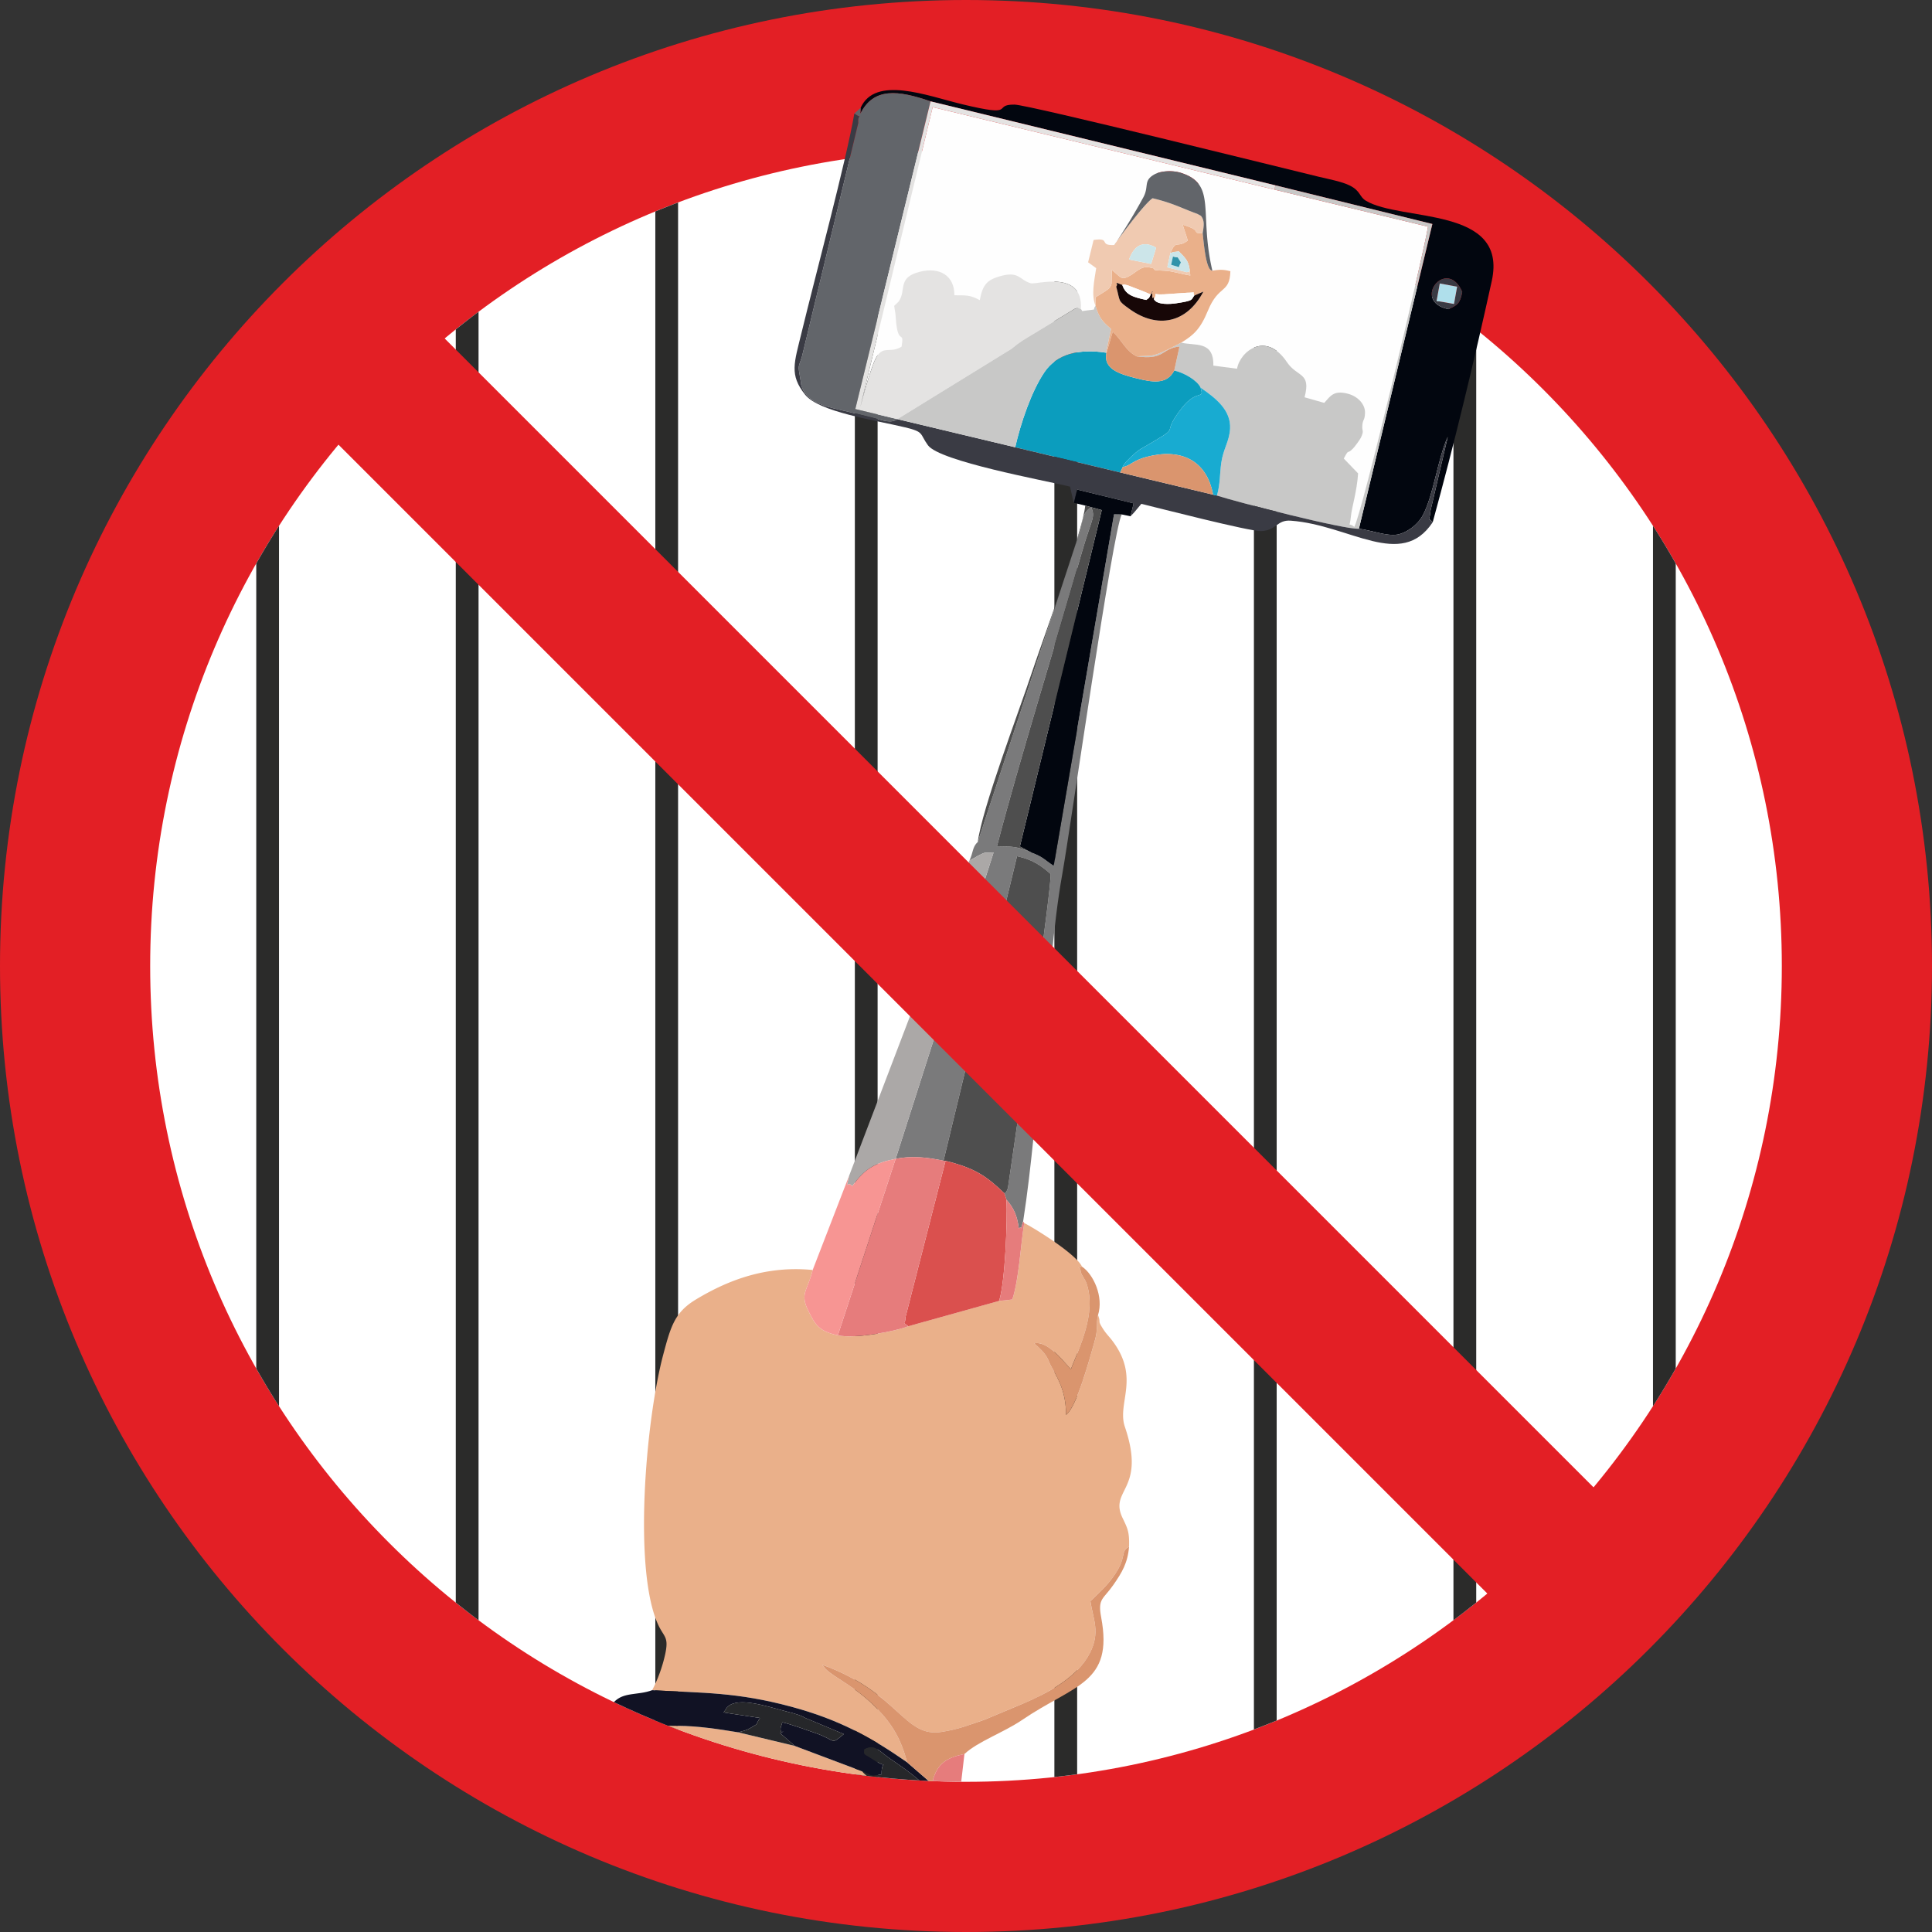 <svg xmlns="http://www.w3.org/2000/svg" width="240" height="240" fill="none"><rect width="100%" height="100%" fill="#333333" stroke="none"/><path fill="#E31F25" fill-rule="evenodd" d="M120 240c66.274 0 120-53.726 120-120S186.274 0 120 0 0 53.726 0 120s53.726 120 120 120" clip-rule="evenodd"/><path fill="#fff" fill-rule="evenodd" d="M120 221.344c55.971 0 101.344-45.373 101.344-101.344S175.971 18.656 120 18.656 18.656 64.03 18.656 120c0 55.971 45.374 101.344 101.344 101.344" clip-rule="evenodd"/><path fill="#2B2B2A" fill-rule="evenodd" d="M34.66 65.318a102 102 0 0 0-2.827 4.685v99.994a102 102 0 0 0 2.828 4.685zM59.447 38.73c-.957.714-1.898 1.449-2.828 2.196v158.149c.93.747 1.87 1.482 2.828 2.196zM84.234 25.156q-1.424.537-2.828 1.115v187.457a99 99 0 0 0 2.828 1.116zM109.02 19.25q-1.42.154-2.828.346v200.808q1.408.192 2.828.346zM130.979 220.75q1.42-.154 2.828-.346V19.596q-1.408-.192-2.828-.346zM155.766 214.844q1.424-.537 2.827-1.116V26.271a100 100 0 0 0-2.827-1.115zM180.553 201.271c.957-.714 1.897-1.449 2.828-2.196V40.925a102 102 0 0 0-2.828-2.195zM205.34 174.683a101 101 0 0 0 2.827-4.686V70.003a101 101 0 0 0-2.827-4.685z" clip-rule="evenodd"/><path fill="#EAB08A" fill-rule="evenodd" d="m124.114 161.6-11.281 3.151c-1.651.661-6.791 1.595-8.751 1.125-2.412-.505-2.823-1.384-3.601-2.905-1.189-2.326-.183-2.517.471-5.209-5.581-.532-10.23 1.087-14.508 3.668-2.636 1.59-3.122 3.342-4.067 6.897-2.177 8.197-3.765 26.945-.56 33.62.7 1.456 1.285 1.402.807 3.584a18.3 18.3 0 0 1-1.607 4.429c6.344.362 10.484.224 17.288 2.057 5.945 1.601 9.903 3.796 14.391 6.912-.795-2.904-1.787-4.644-3.778-6.711-2.595-2.695-5.302-3.808-6.357-4.892l-.42-.524c9.611 3.49 10.126 9.109 14.857 8.337 2.254-.368 3.254-.823 5.302-1.51l4.749-1.988c3.052-1.306 6.767-3.199 8.35-6.32 1.307-2.576.393-4.169.053-6.417.974-.957 1.931-1.782 2.789-2.963 1.906-2.627.792-3.106 2.015-3.813.048-1.792-.152-2.21-.797-3.541-1.749-3.607 2.981-3.399.277-11.342-1.012-2.969 1.967-6.078-1.593-10.741-.367-.481-.716-.799-1.108-1.409-.766-1.192-.221-.651-.634-1.734-.289 1.204.071 1.598-.449 3.365-.528 1.793-2.152 8.012-3.525 9.031 0-2.951-.994-4.486-1.915-6.161-.269-.489-.138-.419-.461-.992-.328-.585-1.002-1.246-1.589-1.722 1.72-.389 3.648 2.295 4.57 3.209 1.083-2.796 3.141-6.903 1.984-10.531-.278-.871-.735-1.118-.788-1.755-.055-.657-.762-.048.177-.464-.674-1.468-5.358-4.452-7.173-5.416-.466 2.89-.65 6.982-1.478 9.499-.629.086-.982.122-1.64.176M107.696 220.599a3 3 0 0 1-.585-.561l-8.378-3.152-7.022-1.688c-2.523-.414-4.978-.789-7.498-.812q-.674-.006-1.223-.015a100.7 100.7 0 0 0 24.706 6.228" clip-rule="evenodd"/><path fill="#FEFEFE" fill-rule="evenodd" d="M134.273 38.399c.307.28-.135.28.692.172 1.513-.202.633.016 1.129-.58-.549-1.34-.177-3.033.078-4.681l-1.004-.726.683-2.776c2.23-.319.552.728 2.574.63a75 75 0 0 0 3.595-5.907c.751-1.378-.024-2.04 1.336-2.841.733-.431 2.214-.59 3.419-.193 4.402 1.453 2.146 4.916 3.83 12.125.768-.113 1.277-.189 2.238.07-.089 2.823-1.448 1.63-2.787 4.892-.949 2.309-1.804 3.069-3.317 3.976 1.64.436 4.065-.303 3.987 2.855l2.945.39c.373-2.168 3.59-4.713 6.195-.825 1.287 1.922 3.031 1.214 2.192 4.37l2.444.697c.765-.84 1.157-1.579 2.875-1.154 1.344.332 2.211 1.363 2.192 2.363-.02 1.012-.277.765-.337 1.629-.051.748.25.546-.168 1.465-.125.276-.778 1.15-.984 1.362-.834.854-.429-.106-1.149 1.25l1.779 1.847c-.149 2.229-.783 4.246-.874 5.178-.186 1.887-.431.747.397 1.466.9-1.41 8.513-33.416 9.162-37.296l-19.087-4.605-42.45-10.242-8.997 37.285c.397-1.601 1.035-3.783 1.562-5.217 1.079-2.945 1.874-1.267 3.578-2.315.359-2.273-.467.09-.721-3.496-.069-.975-.062-.566-.202-1.57l.545-.528c1.027-1.374-.241-3.002 2.666-3.717 2.437-.599 4.285.476 4.267 2.928 1.444.014 1.917-.067 3.155.607.36-1.97.969-2.495 2.344-2.922 2.568-.797 2.519.408 4.018.83.634.178 6.511-1.705 6.2 3.204" clip-rule="evenodd"/><path fill="#02060F" fill-rule="evenodd" d="M179.929 38.407c-4.689-.976-.21-6.563 1.716-2.15-.269 1.446-.59 1.64-1.716 2.15m-73.021-25.009-.035.734c1.651-3.301 4.675-2.938 8.728-1.542l42.835 10.432 19.498 4.802-9.126 37.856c1.503.179 3.465.96 4.794.723 1.072-.19 2.487-1.158 3.143-2.387 1.348-2.526 1.865-7.102 3.102-9.748l-2.15 9.185c-.174 1.898-.454.529.277 1.425 2.643-9.583 5.2-20.234 7.34-29.98 2.051-9.335-11.265-7.34-15.636-9.96-.829-.498-.652-1.205-1.974-1.877-.987-.502-2.725-.826-3.844-1.094-3.458-.826-36.087-8.956-37.838-8.973-2.872-.027.499 1.65-6.52-.05-4.386-1.064-10.781-3.589-12.594.454" clip-rule="evenodd"/><path fill="#7A7A7B" fill-rule="evenodd" d="M128.16 105.924c-1.871-.824-2.448-.792-4.328-.741 2.822-10.85 7.3-25.134 10.59-36.677.26-.912.553-1.811.861-2.708.555-1.616.66-1.905.259-2.81-1.099.797-.972 1.42-1.342 2.847l-12.739 38.767c-.689.595-.555 1.331-1.034 2.285l.666-.342c.071-.04.284-.187.368-.228 1.119-.551.663-.347 1.965-.423l-12.166 38.06c1.937-.393 3.841-.211 5.948.236l9.13-37.827c1.82.372 3.013 1.152 4.175 2.209.09 1.909-3.419 26.19-4.001 30.024l-1.309 9.003c-.32.735-.115.368-.429.643l.257.796c.871.989 1.333 1.932 1.527 3.568.506-.456.052.712.54-.879 1.087-6.957 1.624-14.516 2.426-21.604.764-6.745 1.277-15.087 2.433-21.519 1.051-5.853 6.276-42.727 7.391-44.697l-.962-.017-7.488 43.675c-1.297-.864-1.306-1.103-2.738-1.641" clip-rule="evenodd"/><path fill="#C8C8C7" fill-rule="evenodd" d="M146.738 42.56c-.628.343-1.862.97-2.591 1.275-1.235.518-1.603.325-2.936.438 3.508.488 3.022-.987 5.312-1.227l-.652 2.983c1.269.294 2.88 1.249 3.268 2.128 1.894 1.3 3.788 2.788 3.664 5.094-.084 1.585-.852 2.522-1.093 4.232-.197 1.406-.12 2.625-.537 4.078 2.423.79 15.883 4.258 17.634 4.119l9.126-37.856-19.498-4.802-.127.53 19.086 4.605c-.648 3.88-8.262 35.886-9.162 37.296-.827-.719-.582.42-.397-1.466.092-.932.726-2.949.875-5.178l-1.779-1.847c.719-1.356.314-.396 1.148-1.25.206-.211.859-1.086.985-1.362.418-.919.116-.717.168-1.465.059-.864.317-.617.336-1.629.019-1-.848-2.031-2.192-2.363-1.718-.425-2.11.313-2.874 1.154l-2.444-.696c.838-3.157-.906-2.449-2.193-4.37-2.604-3.889-5.822-1.344-6.195.825l-2.945-.39c.078-3.16-2.347-2.42-3.987-2.856" clip-rule="evenodd"/><path fill="#62656A" fill-rule="evenodd" d="m106.908 13.398-.781.71c1.197.805.387-.201.493 1.163l-6.984 28.97c-.456 1.537-.56.912-.185 3.018.201 1.131-.124-.128.125.708.664 2.231 3.467 2.628 5.857 3.2 1.018.243 2.039.482 3.053.747 1.28.334 2.192.708 2.989.153l-5.226-1.253L115.6 12.59c-4.052-1.396-7.076-1.759-8.727 1.542z" clip-rule="evenodd"/><path fill="#E4E3E2" fill-rule="evenodd" d="m111.475 52.067 14.167-8.727c1.188-.99 1.557-1.136 2.752-1.869l5.107-3.103c.751-.201-.05-.317.772.03.311-4.908-5.566-3.025-6.2-3.203-1.499-.422-1.45-1.627-4.018-.83-1.375.427-1.984.951-2.344 2.922-1.238-.674-1.711-.593-3.155-.607.018-2.452-1.83-3.527-4.267-2.928-2.907.715-1.639 2.342-2.666 3.717l-.545.527c.14 1.005.133.596.203 1.57.254 3.587 1.08 1.224.72 3.497-1.704 1.047-2.498-.63-3.578 2.315-.526 1.434-1.165 3.616-1.562 5.217l8.997-37.286 42.45 10.243.128-.53-42.835-10.432-9.352 38.224z" clip-rule="evenodd"/><path fill="#4E4E4E" fill-rule="evenodd" d="m117.209 144.19.25.013c3.675.917 5.067 1.884 7.316 4.039.315-.275.109.092.429-.643l1.309-9.003c.582-3.834 4.091-28.115 4.001-30.024-1.162-1.056-2.355-1.837-4.175-2.209z" clip-rule="evenodd"/><path fill="#0B9DBE" fill-rule="evenodd" d="m126.113 55.562 13.042 3.129.315-.668c-.021-.367 1.681-1.924 2.154-2.2 5.865-3.407 2.149-1.255 5.166-5.112 1.97-2.518 2.849-.929 2.351-2.554-.389-.88-2-1.834-3.269-2.129-.95 1.806-2.747 1.463-4.847.931-2.009-.508-3.981-1.154-3.58-3.101l-.043-.043c-3.302-.519-6.108.135-7.653 2.409-1.613 2.373-2.957 6.334-3.636 9.338" clip-rule="evenodd"/><path fill="#3A3B44" fill-rule="evenodd" d="m133.405 62.462.397-1.647 7.022 1.716-.386 1.6.373-.39c.041-.047.125-.14.174-.199l.793-.953c1.878.447 13.502 3.454 14.894 3.386 1.922-.096 1.945-1.421 3.67-1.295 7.35.535 13.703 6.114 17.631.198-.731-.896-.451.473-.277-1.425l2.151-9.185c-1.238 2.646-1.755 7.222-3.103 9.748-.655 1.228-2.071 2.196-3.143 2.387-1.329.236-3.291-.544-4.794-.723-1.751.138-15.211-3.33-17.634-4.12l-.48-.108-11.54-2.762-13.041-3.128-14.638-3.495c-.796.554-1.708.18-2.989-.154-1.013-.264-2.034-.503-3.053-.747-2.389-.571-5.193-.968-5.856-3.2-.25-.835.076.424-.126-.707-.374-2.106-.27-1.481.185-3.018l6.985-28.97c-.107-1.365.703-.358-.494-1.163-1.002 5.852-4.802 19.987-6.562 27.247-.904 3.733-1.531 5.188.443 7.664 1.716 2.152 8.616 3.154 12.414 4.064 2.426.581 1.804.784 2.847 2.224 1.443 1.995 14.31 4.333 17.655 5.141l.394 1.746c.019.068.039.188.088.268" clip-rule="evenodd"/><path fill="#DA504E" fill-rule="evenodd" d="m112.834 164.751 11.281-3.15c.759-2.392 1.035-10.041.917-12.563l-.258-.795c-2.248-2.156-3.64-3.123-7.316-4.039l-4.977 19.436c.011 1.078-.551.386.353 1.111" clip-rule="evenodd"/><path fill="#C8C8C7" fill-rule="evenodd" d="M134.272 38.399c-.822-.348-.021-.232-.772-.03l-5.107 3.102c-1.194.733-1.563.879-2.752 1.87l-14.166 8.726 14.637 3.495c.679-3.003 2.023-6.965 3.636-9.338 1.545-2.274 4.351-2.928 7.653-2.41l.619-2.958c-1.026-.869-1.484-1.358-1.926-2.865-.496.595.384.378-1.13.58-.826.109-.385.108-.692-.172" clip-rule="evenodd"/><path fill="#E67C7C" fill-rule="evenodd" d="m111.26 143.954-7.178 21.922c1.96.47 7.1-.465 8.751-1.125-.904-.725-.342-.034-.353-1.112l4.978-19.436-.25-.014c-2.107-.446-4.011-.628-5.948-.235" clip-rule="evenodd"/><path fill="#ABA8A7" fill-rule="evenodd" d="m120.427 106.887-14.937 39.145c-.495 2.162-.261.489.379 1.322 1.544-2.183 2.857-2.905 5.391-3.4l12.166-38.059c-1.302.075-.845-.129-1.965.422-.083.041-.296.188-.367.228z" clip-rule="evenodd"/><path fill="#02060F" fill-rule="evenodd" d="m133.405 62.462 1.404.345 2.055.56-10.171 41.789 1.467.768c1.432.538 1.441.777 2.738 1.641l7.488-43.675.962.017 1.09.224.386-1.6-7.021-1.716z" clip-rule="evenodd"/><path fill="#111224" fill-rule="evenodd" d="M81.017 209.96c-1.807.676-3.526.185-4.753 1.484q3.3 1.582 6.726 2.928l1.222.015c2.521.023 4.976.397 7.499.811.713-.211.993-.231 1.517-.546 1.138-.685.492-.187 1.172-1.238l-4.513-.684c.434-.586.29-.53.608-.793 1.33-1.099 4.685-.004 7.026.62.693.185 1.467.368 2.088.634.078.033.153.079.223.111.061.028.137.079.193.106l4.799 2.007c-1.74 1.423-.82.793-3.615-.159-.965-.329-2.817-1.019-4.027-1.312l-.21.702c-.1 1.052.805.081-.06.655l1.82 1.586 8.378 3.151c1.428.635.967.655 2.404.382-.045-2.103 1.037-.488-.977-1.811-1.305-.857-1.2-.529-1.168-1.287 1.29-.727 1.877.249 3.226 1.164 1.319.895 2.465 1.7 3.616 2.69q.574.033 1.15.058l-2.664-2.305c-4.489-3.116-8.446-5.311-14.391-6.912-6.805-1.833-10.945-1.695-17.289-2.057" clip-rule="evenodd"/><path fill="#EAB08A" fill-rule="evenodd" d="M139.415 35.398c.232-.043.146-.106.729.064.087.025.606.236.713.277.742.278 1.36.514 2.086.839.553-.68-.053-.332.197-.023.022.028-.057.738.141.368.033-.063.026.185.072.264.567-1.064-.507-.528 1.255-.626l2.834-.193c1.318-.018.62-.23.916.345l1.131-.486c-2.071 3.939-5.71 4.636-9.135 2.188-1.587-1.134-1.148-.88-1.695-2.808.368-.472-.521-.69.756-.21m5.974-3.97c.652-.21.26-.079 1.049-.204.813.836 1.197 1.134 1.355 2.311l.07.687c-1.239-.187-2.127-.54-3.157-.588-2.457-.115-.41-.146-1.974-.426-.938-.168-1.535.535-2.173.924-1.315.804-1.234.343-2.434-.59-.036.442-.023 1.594-.043 1.69-.135.65-.572.801-1.994 1.7l.006 1.06c.442 1.506.901 1.995 1.927 2.864l-.619 2.959.042.043.783-2.642c1.167 1.059 1.572 2.348 2.985 3.057 1.333-.113 1.701.08 2.936-.438.729-.306 1.963-.932 2.591-1.275 1.513-.907 2.369-1.667 3.317-3.976 1.34-3.263 2.698-2.07 2.787-4.892-.961-.259-1.47-.183-2.238-.07-.795.023-1.073-3.436-1.202-4.667-1.634.036.229-.24-2.487-1.044l.637 1.967c-1.385 1.047-1.403-.228-2.164 1.55" clip-rule="evenodd"/><path fill="#F79593" fill-rule="evenodd" d="m105.489 146.031-4.536 11.731c-.654 2.692-1.66 2.882-.472 5.209.778 1.521 1.19 2.4 3.601 2.905l7.178-21.922c-2.534.495-3.847 1.217-5.391 3.4-.64-.833-.874.84-.38-1.323" clip-rule="evenodd"/><path fill="#DA956E" fill-rule="evenodd" d="m112.697 218.929 2.665 2.305.491.019c.611-2.306 1.881-2.932 3.955-3.363 1.664-1.558 4.864-2.668 7.169-4.235 6.52-4.433 11.363-4.509 9.815-12.745-.446-2.373.249-2.202 1.531-4.052 1.049-1.514 1.764-2.692 1.934-4.73-1.223.707-.109 1.186-2.015 3.813-.857 1.182-1.815 2.006-2.789 2.963.34 2.248 1.254 3.841-.053 6.417-1.583 3.121-5.298 5.014-8.35 6.32l-4.749 1.988c-2.048.687-3.048 1.142-5.302 1.51-4.73.772-5.246-4.847-14.856-8.337l.419.524c1.055 1.084 3.762 2.197 6.358 4.892 1.99 2.067 2.982 3.807 3.777 6.711" clip-rule="evenodd"/><path fill="#4E4E4E" fill-rule="evenodd" d="m121.462 104.602 12.739-38.767c.369-1.427.242-2.05 1.341-2.847.402.905.296 1.194-.259 2.81-.308.897-.6 1.796-.86 2.708-3.29 11.543-7.769 25.826-10.59 36.676 1.88-.05 2.457-.083 4.327.742l-1.466-.769 10.171-41.788-2.055-.56c-.26 3.111-5.344 16.863-6.637 20.763-1.59 4.8-6.175 16.835-6.711 21.032" clip-rule="evenodd"/><path fill="#E67C7C" fill-rule="evenodd" d="m119.406 221.337.4-3.447c-2.074.431-3.343 1.057-3.954 3.363q1.77.071 3.554.084" clip-rule="evenodd"/><path fill="#F0CAB1" fill-rule="evenodd" d="M140.253 32.238c.562-1.559 1.604-2.497 3.368-1.468L143 32.784zm-1.828-1.8c-2.022.098-.344-.949-2.574-.63l-.683 2.776 1.004.726c-.255 1.648-.627 3.341-.078 4.681l-.006-1.059c1.421-.899 1.858-1.05 1.994-1.7.02-.096.007-1.248.042-1.69 1.2.932 1.119 1.394 2.435.59.637-.39 1.235-1.092 2.173-.924 1.563.28-.483.311 1.974.426 1.029.048 1.918.4 3.156.588l-.07-.687c-.313.552.229.063-.363.279l-2.419-.606.379-1.78c.761-1.778.779-.503 2.164-1.55l-.638-1.967c2.716.805.853 1.08 2.487 1.044.134-.847.276-1.554-.23-2.152l-.44-.238c-2.028-.732-3.006-1.33-5.55-1.937-1.06.667-4.758 5.72-4.757 5.81" clip-rule="evenodd"/><path fill="#18ABD1" fill-rule="evenodd" d="M139.469 58.023c.972-.166 1.214-.803 2.963-1.266 4.195-1.108 7.46.358 8.261 4.695l.48.109c.417-1.453.34-2.672.538-4.078.24-1.71 1.009-2.647 1.093-4.232.123-2.306-1.77-3.794-3.664-5.094.499 1.625-.38.036-2.35 2.554-3.018 3.857.698 1.705-5.166 5.113-.474.275-2.176 1.832-2.155 2.2" clip-rule="evenodd"/><path fill="#DA956E" fill-rule="evenodd" d="M136.401 163.361c.725-2.297-.589-5.087-1.996-6.02-.939.416-.231-.193-.177.464.053.637.51.884.788 1.755 1.158 3.628-.901 7.735-1.984 10.532-.921-.915-2.849-3.599-4.569-3.21.586.476 1.26 1.137 1.589 1.722.322.573.192.503.461.992.921 1.675 1.915 3.21 1.915 6.161 1.372-1.019 2.996-7.238 3.524-9.031.52-1.767.16-2.161.449-3.365" clip-rule="evenodd"/><path fill="#62656A" fill-rule="evenodd" d="M138.425 30.438c-.001-.09 3.696-5.143 4.757-5.81 2.544.606 3.522 1.205 5.55 1.937l.44.237c.506.599.364 1.306.23 2.153.13 1.23.408 4.69 1.203 4.667-1.685-7.209.572-10.672-3.831-12.125-1.204-.397-2.686-.238-3.418.193-1.36.8-.585 1.463-1.336 2.84a75 75 0 0 1-3.595 5.908" clip-rule="evenodd"/><path fill="#DA956E" fill-rule="evenodd" d="m139.469 58.023-.315.667 11.54 2.762c-.801-4.337-4.067-5.803-8.261-4.695-1.75.463-1.991 1.1-2.964 1.266" clip-rule="evenodd"/><path fill="#26272A" fill-rule="evenodd" d="m91.71 215.198 7.023 1.688-1.82-1.586c.864-.573-.04.398.06-.655l.209-.702c1.21.294 3.062.984 4.028 1.313 2.794.951 1.874 1.582 3.614.158l-4.799-2.007c-.056-.026-.132-.077-.193-.106-.07-.032-.145-.077-.222-.111-.622-.265-1.396-.449-2.089-.633-2.341-.624-5.697-1.719-7.026-.62-.318.263-.174.206-.608.793l4.513.684c-.68 1.051-.034.553-1.172 1.238-.524.315-.803.335-1.517.546" clip-rule="evenodd"/><path fill="#DA956E" fill-rule="evenodd" d="M141.211 44.273c-1.412-.71-1.817-1.998-2.984-3.057l-.783 2.642c-.401 1.948 1.572 2.593 3.58 3.102 2.1.53 3.897.874 4.847-.931l.652-2.983c-2.289.24-1.803 1.715-5.312 1.227" clip-rule="evenodd"/><path fill="#26272A" fill-rule="evenodd" d="M107.11 220.038c.15.198.352.385.586.561q1.547.185 3.106.325.215-.015.45.04 1.473.127 2.959.212c-1.151-.991-2.297-1.796-3.616-2.69-1.349-.915-1.936-1.891-3.227-1.164-.031.758-.136.43 1.169 1.287 2.014 1.323.932-.292.977 1.811-1.437.273-.976.253-2.404-.382" clip-rule="evenodd"/><path fill="#E67C7C" fill-rule="evenodd" d="M124.114 161.6c.658-.054 1.011-.09 1.64-.176.828-2.517 1.012-6.609 1.478-9.499l-.134-.198c-.488 1.591-.034.423-.54.879-.193-1.636-.656-2.579-1.526-3.568.117 2.522-.159 10.171-.918 12.562" clip-rule="evenodd"/><path fill="#170707" fill-rule="evenodd" d="M148.358 36.713c-.42.54-.019.624-2.236.961-.736.112-2.363.229-2.77-.487-.045-.08-.039-.327-.072-.264-.197.37-.118-.34-.141-.368-.249-.309.357-.657-.197.023-.251.594-.241.414-.547.684-1.554-.346-2.535-.569-2.981-1.864-1.276-.481-.387-.263-.756.209.547 1.927.108 1.674 1.695 2.808 3.425 2.448 7.064 1.75 9.135-2.188z" clip-rule="evenodd"/><path fill="#02060F" fill-rule="evenodd" d="M111.253 220.964a1.5 1.5 0 0 0-.45-.04z" clip-rule="evenodd"/><path fill="#3A3B44" fill-rule="evenodd" d="m178.855 35.213 2.153.404-.387 2.142-2.161-.383zm1.074 3.194c1.126-.51 1.447-.704 1.716-2.15-1.927-4.413-6.405 1.174-1.716 2.15" clip-rule="evenodd"/><path fill="#CCE5E9" fill-rule="evenodd" d="m140.254 32.238 2.746.546.621-2.014c-1.763-1.03-2.805-.091-3.367 1.468" clip-rule="evenodd"/><path fill="#FEFEFE" fill-rule="evenodd" d="M143.353 37.187c.406.716 2.033.6 2.769.488 2.217-.337 1.816-.421 2.236-.962-.297-.575.402-.363-.917-.345l-2.834.193c-1.762.098-.687-.438-1.254.626" clip-rule="evenodd"/><path fill="#AFDFEB" fill-rule="evenodd" d="m178.461 37.376 2.16.383.387-2.142-2.152-.404z" clip-rule="evenodd"/><path fill="#CCE5E9" fill-rule="evenodd" d="M146.514 32.317c.314.486.142.103-.066.864l-.959-.288.219-1.024c.773.257.412-.161.806.448m-1.125-.888-.379 1.78 2.419.605c.591-.216.05.273.363-.279-.157-1.177-.542-1.475-1.354-2.311-.789.125-.397-.005-1.049.205" clip-rule="evenodd"/><path fill="#FEFEFE" fill-rule="evenodd" d="M142.942 36.578a34 34 0 0 0-2.086-.84c-.107-.04-.626-.251-.713-.276-.583-.17-.497-.107-.729-.064.446 1.295 1.427 1.518 2.981 1.864.305-.27.295-.09.547-.684" clip-rule="evenodd"/><path fill="#3193AA" fill-rule="evenodd" d="m145.488 32.893.96.288c.208-.761.38-.378.066-.864-.394-.609-.034-.19-.807-.448z" clip-rule="evenodd"/><path fill="#E31F25" fill-rule="evenodd" d="m33.092 46.284 160.625 160.624 13.192-13.191L46.284 33.092z" clip-rule="evenodd"/></svg>